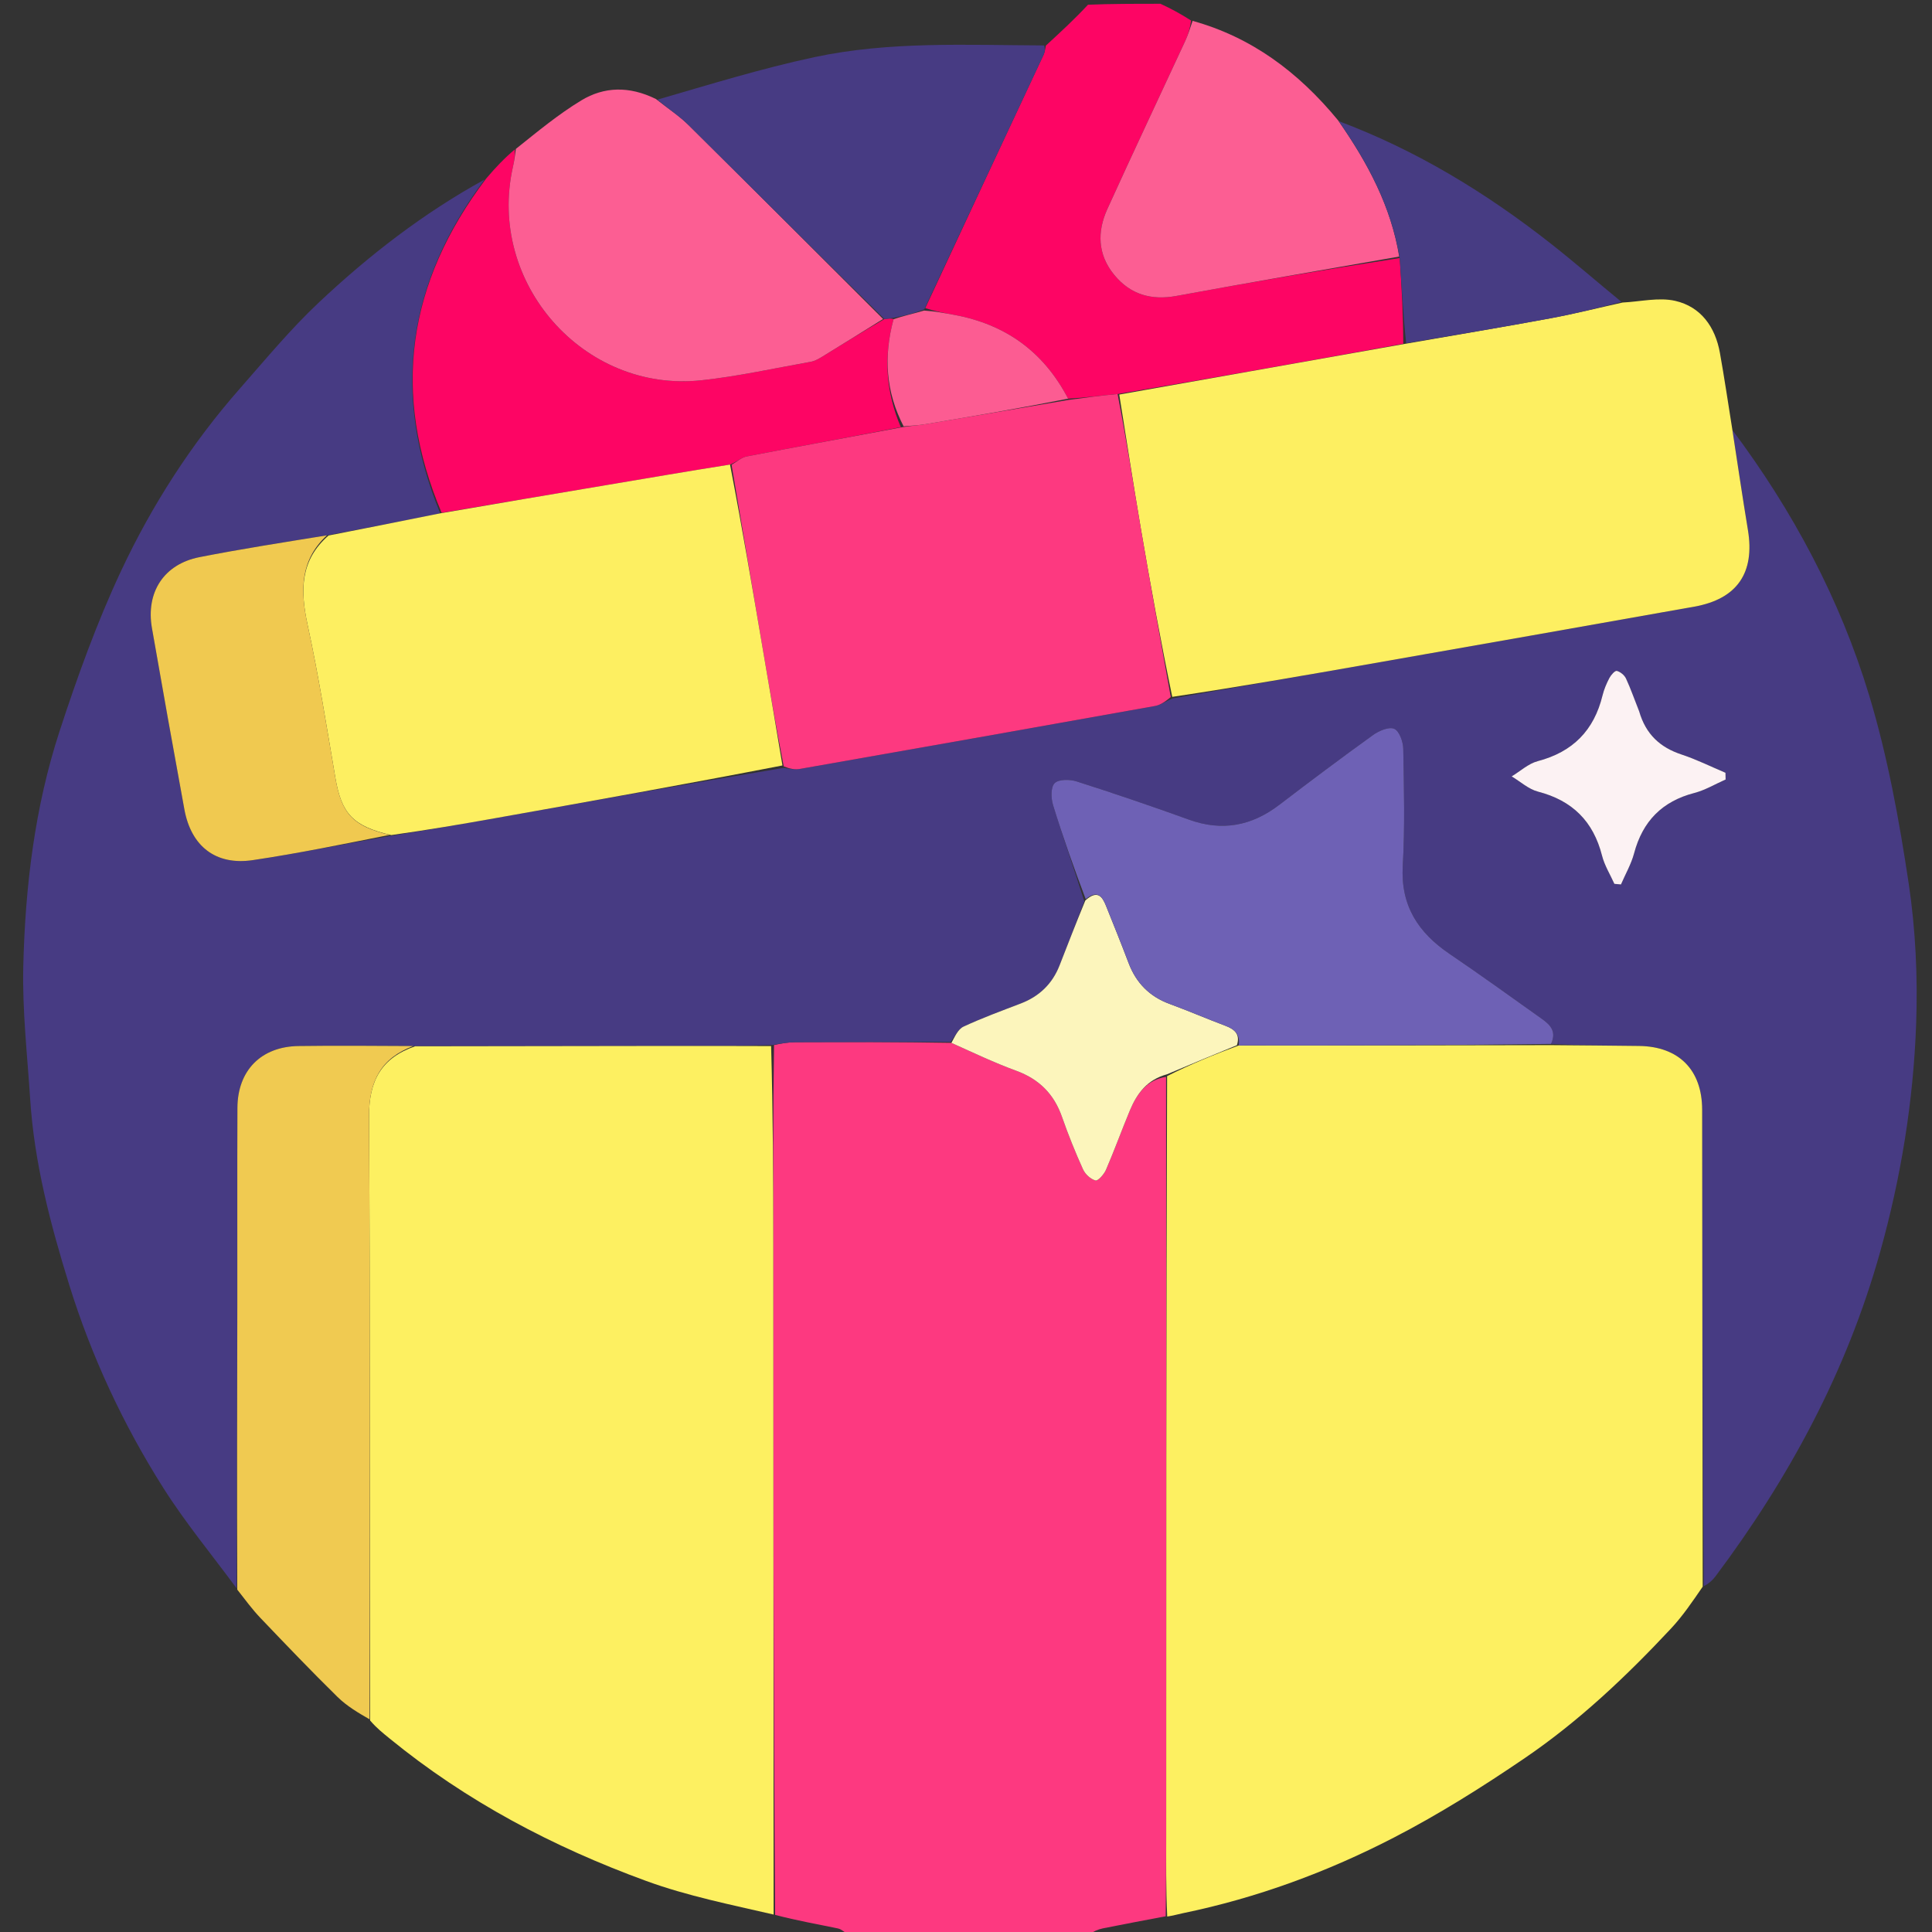 <svg width="512" height="512" xmlns="http://www.w3.org/2000/svg" xml:space="preserve" enable-background="new 0 0 512 512" version="1.1">

 <rect width="100%" height="100%" fill="#333333" stroke="none"/>

 <g>
  <title>Layer 1</title>
  <path id="svg_3" d="m308.919,507.835c-5.534,1.055 -11.075,2.075 -16.597,3.19c-1.362,0.275 -2.662,0.859 -3.656,1.638c-20.686,0.337 -41.707,0.337 -63.197,0.337c-1.436,-0.666 -2.323,-1.711 -3.383,-1.935c-5.391,-1.136 -10.826,-2.06 -16.673,-3.602c-0.445,-59.629 -0.453,-118.715 -0.484,-177.8c-0.009,-17.475 -0.081,-34.95 0.2,-52.715c2.114,-0.453 3.904,-0.748 5.696,-0.755c13.691,-0.056 27.382,-0.055 41.312,0.177c5.879,2.651 11.432,5.289 17.181,7.391c6.083,2.224 10.019,6.176 12.139,12.259c1.638,4.701 3.51,9.335 5.559,13.871c0.578,1.279 2.015,2.61 3.31,2.944c0.663,0.171 2.264,-1.642 2.781,-2.842c2.234,-5.185 4.155,-10.503 6.325,-15.717c1.846,-4.437 4.526,-8.131 9.589,-8.892c0.035,67.302 0.046,134.13 0.042,200.958c-0,7.164 -0.092,14.329 -0.141,21.493z" fill="#FD3980"/>
  <path id="svg_4" d="m307.532,1c2.904,1.335 5.339,2.669 8.129,4.451c-0.299,2.148 -0.859,3.892 -1.623,5.541c-6.857,14.81 -13.843,29.562 -20.587,44.423c-2.728,6.012 -2.561,12.069 1.812,17.404c4.295,5.24 9.809,6.837 16.538,5.598c19.64,-3.615 39.328,-6.969 59.138,-10.034c0.531,7.774 0.921,15.157 0.941,22.717c-25.335,4.605 -50.3,9.033 -75.717,13.321c-4.63,0.428 -8.809,0.996 -13.1,1.229c-6.556,-12.565 -16.687,-19.721 -30.212,-22.21c-2.569,-0.473 -5.135,-0.963 -7.644,-1.788c10.503,-22.618 20.953,-44.891 31.374,-67.178c0.343,-0.734 0.406,-1.599 0.599,-2.402c3.828,-3.524 7.655,-7.048 11.151,-10.822c6.023,-0.25 12.377,-0.25 19.2,-0.25z" fill="#FD0564"/>
  <path id="svg_5" d="m251.896,276.12c-13.691,0.017 -27.382,0.016 -41.072,0.072c-1.792,0.007 -3.582,0.303 -6.149,0.736c-9.269,0.265 -17.763,0.245 -26.256,0.255c-22.809,0.025 -45.619,0.062 -68.892,0.033c-10.452,-0.052 -20.442,-0.14 -30.428,-0.003c-9.895,0.136 -16.138,6.471 -16.179,16.382c-0.072,17.313 -0.002,34.626 -0.029,51.939c-0.04,25.135 -0.113,50.269 -0.173,75.404c-6.533,-8.873 -13.604,-17.405 -19.481,-26.693c-10.622,-16.79 -19.006,-34.772 -24.901,-53.767c-4.981,-16.053 -9.252,-32.329 -10.342,-49.22c-0.757,-11.726 -2.104,-23.481 -1.823,-35.191c0.508,-21.146 3.037,-42.181 9.638,-62.368c4.699,-14.37 9.856,-28.704 16.264,-42.372c8.197,-17.482 18.666,-33.761 31.488,-48.346c6.778,-7.711 13.359,-15.676 20.808,-22.699c13.347,-12.583 27.838,-23.8 44.065,-32.714c-20.515,27.38 -24.801,56.689 -11.773,88.476c-10.117,2.05 -19.852,3.961 -30.02,5.828c-11.554,1.877 -22.715,3.603 -33.788,5.78c-9.411,1.85 -14.248,9.301 -12.584,18.814c2.803,16.026 5.657,32.044 8.596,48.045c1.794,9.77 8.302,14.884 18.111,13.433c12.295,-1.818 24.485,-4.354 37.121,-6.525c9.211,-1.473 18.026,-2.971 26.83,-4.537c25.48,-4.533 50.955,-9.093 76.773,-13.393c1.65,0.273 2.998,0.51 4.264,0.287c31.391,-5.516 62.777,-11.064 94.149,-16.688c1.495,-0.268 2.855,-1.284 4.668,-2.002c17.725,-3.087 35.063,-6.114 52.396,-9.165c28.617,-5.037 57.238,-10.05 85.842,-15.158c11.366,-2.03 16.072,-8.975 14.199,-20.305c-1.459,-8.826 -2.76,-17.677 -4.131,-26.518c16.043,21.422 28.548,44.84 36.268,70.373c4.877,16.131 7.925,32.923 10.44,49.623c1.863,12.373 2.459,25.108 1.997,37.622c-0.754,20.416 -4.018,40.534 -9.566,60.328c-8.854,31.59 -24.084,59.796 -43.621,85.882c-0.792,1.058 -1.817,1.94 -3.078,2.579c-0.371,-42.304 -0.379,-84.282 -0.438,-126.261c-0.015,-10.571 -6.188,-16.759 -16.702,-16.899c-7.824,-0.104 -15.649,-0.149 -23.341,-0.537c1.649,-3.595 -0.531,-5.292 -2.76,-6.875c-8.011,-5.691 -15.974,-11.454 -24.108,-16.965c-8.329,-5.642 -13.036,-12.783 -12.428,-23.37c0.591,-10.298 0.316,-20.655 0.13,-30.981c-0.034,-1.874 -1.022,-4.694 -2.376,-5.312c-1.367,-0.624 -4.053,0.507 -5.613,1.629c-8.38,6.029 -16.639,12.23 -24.843,18.498c-7.325,5.597 -15.146,7.12 -23.949,3.942c-9.869,-3.562 -19.807,-6.945 -29.801,-10.138c-1.797,-0.574 -4.767,-0.592 -5.816,0.481c-1.058,1.084 -0.962,4.017 -0.398,5.84c2.607,8.431 5.553,16.756 8.268,25.463c-2.257,5.887 -4.388,11.437 -6.555,16.972c-1.916,4.896 -5.369,8.22 -10.286,10.103c-5.089,1.95 -10.222,3.825 -15.155,6.12c-1.466,0.682 -2.324,2.671 -3.46,4.061m182.324,-87.971c-1.083,-2.788 -2.053,-5.628 -3.312,-8.334c-0.417,-0.897 -1.493,-1.777 -2.434,-2.019c-0.48,-0.123 -1.543,1.071 -1.962,1.869c-0.767,1.462 -1.435,3.028 -1.824,4.629c-2.253,9.259 -7.879,14.981 -17.17,17.42c-2.485,0.652 -4.615,2.655 -6.908,4.038c2.317,1.383 4.473,3.389 6.98,4.038c9.105,2.359 14.656,7.866 16.967,16.966c0.66,2.6 2.156,4.988 3.269,7.473c0.582,0.053 1.164,0.106 1.747,0.159c1.181,-2.742 2.717,-5.39 3.477,-8.245c2.261,-8.5 7.419,-13.784 15.982,-16.004c2.873,-0.745 5.523,-2.351 8.275,-3.564c-0.013,-0.594 -0.027,-1.188 -0.04,-1.782c-3.869,-1.633 -7.653,-3.525 -11.629,-4.837c-5.67,-1.872 -9.474,-5.333 -11.418,-11.808z" fill="#473B83"/>
  <path id="svg_6" d="m109.99,277.278c22.809,-0.032 45.619,-0.07 68.428,-0.095c8.493,-0.009 16.986,0.01 25.933,0.036c0.496,17.495 0.568,34.97 0.577,52.444c0.031,59.086 0.039,118.171 0.087,177.714c-11.255,-2.611 -22.822,-4.909 -33.768,-8.906c-24.624,-8.99 -47.666,-21.106 -68.077,-37.816c-1.629,-1.334 -3.296,-2.622 -5.089,-4.712c-0.138,-53.861 0.039,-106.942 -0.283,-160.019c-0.058,-9.562 3.312,-15.574 12.193,-18.646z" fill="#FDF061"/>
  <path id="svg_7" d="m109.526,277.215c-8.417,3.135 -11.787,9.147 -11.729,18.709c0.322,53.077 0.145,106.158 0.14,159.713c-2.845,-1.638 -5.977,-3.46 -8.482,-5.92c-6.968,-6.84 -13.72,-13.903 -20.463,-20.968c-2.137,-2.24 -3.977,-4.763 -6.114,-7.484c-0.101,-25.462 -0.028,-50.597 0.012,-75.731c0.027,-17.313 -0.043,-34.626 0.029,-51.939c0.041,-9.911 6.284,-16.246 16.179,-16.382c9.986,-0.137 19.976,-0.049 30.428,0.003z" fill="#F0CA51"/>
  <path id="svg_8" d="m117.042,135.904c-13.409,-31.648 -9.123,-60.957 11.776,-88.553c2.523,-2.977 4.912,-5.487 7.618,-7.752c0.045,1.713 -0.179,3.191 -0.506,4.646c-6.897,30.688 18.712,59.888 49.91,56.54c9.74,-1.045 19.364,-3.188 29.027,-4.909c1.093,-0.195 2.154,-0.813 3.125,-1.407c5.364,-3.281 10.695,-6.615 16.397,-9.918c1.066,-0.104 1.773,-0.221 2.414,0.037c-2.7,9.991 -2.026,19.336 1.92,28.603c-13.83,2.713 -27.352,5.166 -40.845,7.772c-1.424,0.275 -2.674,1.448 -4.409,2.153c-11.029,1.753 -21.654,3.566 -32.282,5.36c-14.713,2.484 -29.429,4.954 -44.144,7.429z" fill="#FD0564"/>
  <path id="svg_9" d="m234.028,84.538c-5.342,3.316 -10.673,6.65 -16.037,9.93c-0.971,0.594 -2.032,1.212 -3.125,1.407c-9.663,1.721 -19.287,3.864 -29.027,4.909c-31.197,3.349 -56.806,-25.852 -49.91,-56.54c0.327,-1.455 0.551,-2.933 0.789,-4.788c5.735,-4.581 11.262,-9.173 17.341,-12.853c6.009,-3.637 12.663,-3.865 19.768,-0.363c3.283,2.588 6.231,4.516 8.683,6.944c17.23,17.06 34.357,34.223 51.518,51.354z" fill="#FC5E93"/>
  <path id="svg_10" d="m234.388,84.551c-17.52,-17.143 -34.648,-34.306 -51.877,-51.367c-2.452,-2.428 -5.4,-4.356 -8.323,-6.771c13.739,-3.974 27.56,-8.266 41.655,-11.272c19.886,-4.24 40.189,-3.19 60.858,-3.099c0.287,0.832 0.225,1.697 -0.118,2.431c-10.422,22.286 -20.871,44.559 -31.627,67.483c-2.903,1.184 -5.495,1.72 -8.087,2.255c-0.707,0.117 -1.413,0.234 -2.48,0.338z" fill="#473B83"/>
  <path id="svg_11" d="m410.914,276.97c7.824,0.071 15.649,0.115 23.473,0.22c10.514,0.14 16.687,6.328 16.702,16.899c0.059,41.978 0.067,83.957 0.144,126.395c-2.759,4.025 -5.33,7.812 -8.42,11.116c-11.806,12.623 -24.362,24.518 -38.652,34.258c-11.145,7.597 -22.642,14.838 -34.606,21.032c-17.73,9.178 -36.44,16.081 -56.094,20.132c-1.252,0.258 -2.481,0.63 -4.132,0.882c-0.362,-7.232 -0.271,-14.396 -0.271,-21.561c0.004,-66.828 -0.007,-133.656 0.236,-201.168c6.331,-3.183 12.412,-5.681 18.973,-8.111c27.868,0.014 55.257,-0.039 82.645,-0.093z" fill="#FDF061"/>
  <path id="svg_12" d="m459.036,113.524c1.422,9.258 2.723,18.11 4.182,26.936c1.873,11.331 -2.833,18.276 -14.199,20.305c-28.604,5.108 -57.226,10.12 -85.842,15.158c-17.333,3.051 -34.67,6.077 -52.52,8.752c-3.113,-15.04 -5.787,-29.703 -8.29,-44.396c-2.025,-11.888 -3.844,-23.81 -5.754,-35.717c24.965,-4.428 49.93,-8.855 75.664,-13.427c13.361,-2.339 25.971,-4.442 38.539,-6.769c6.431,-1.19 12.789,-2.781 19.179,-4.191c4.677,-0.223 9.586,-1.449 13.979,-0.438c6.772,1.559 10.586,6.899 11.816,13.767c1.167,6.516 2.136,13.067 3.244,20.021z" fill="#FDEF61"/>
  <path id="svg_13" d="m370.798,67.992c-19.669,3.456 -39.357,6.81 -58.997,10.425c-6.729,1.239 -12.242,-0.359 -16.538,-5.598c-4.373,-5.334 -4.54,-11.392 -1.812,-17.404c6.744,-14.861 13.73,-29.613 20.587,-44.423c0.764,-1.65 1.324,-3.394 2.009,-5.46c15.532,4.302 27.959,13.48 38.542,26.345c7.943,11.384 14.055,22.86 16.209,36.115z" fill="#FC5E93"/>
  <path id="svg_14" d="m370.939,68.383c-2.294,-13.646 -8.406,-25.122 -16.147,-36.269c20.486,7.661 39.108,18.993 56.379,32.595c6.201,4.884 12.161,10.072 18.529,15.293c-6.093,1.581 -12.45,3.172 -18.882,4.362c-12.568,2.326 -25.178,4.429 -38.17,6.592c-0.789,-7.416 -1.179,-14.799 -1.71,-22.573z" fill="#473C83"/>
  <path id="svg_15" d="m327.79,276.995c-6.081,2.498 -12.162,4.996 -18.521,7.705c-5.312,1.445 -7.993,5.139 -9.839,9.576c-2.169,5.214 -4.091,10.532 -6.325,15.717c-0.517,1.2 -2.118,3.013 -2.781,2.842c-1.294,-0.334 -2.732,-1.665 -3.31,-2.944c-2.049,-4.537 -3.92,-9.17 -5.559,-13.871c-2.12,-6.083 -6.056,-10.035 -12.139,-12.259c-5.749,-2.102 -11.302,-4.739 -17.181,-7.391c0.897,-1.639 1.755,-3.628 3.221,-4.31c4.933,-2.295 10.066,-4.17 15.155,-6.12c4.917,-1.884 8.37,-5.207 10.286,-10.103c2.166,-5.536 4.298,-11.085 6.824,-17.2c3.216,-2.907 4.494,-1.043 5.469,1.375c2.038,5.056 4.072,10.115 6.006,15.212c1.998,5.267 5.53,8.863 10.852,10.821c4.959,1.825 9.816,3.925 14.763,5.782c2.509,0.941 4.015,2.275 3.078,5.169z" fill="#FCF5BC"/>
  <path id="svg_16" d="m296.163,104.421c2.362,12.047 4.18,23.969 6.205,35.857c2.502,14.693 5.176,29.357 7.899,44.446c-1.299,1.081 -2.66,2.097 -4.154,2.365c-31.372,5.624 -62.758,11.172 -94.149,16.688c-1.267,0.223 -2.614,-0.015 -4.266,-0.674c-1.963,-10.1 -3.593,-19.563 -5.201,-29.03c-2.882,-16.968 -5.751,-33.938 -8.625,-50.908c1.331,-0.756 2.581,-1.929 4.005,-2.204c13.493,-2.605 27.015,-5.058 41.275,-7.763c2.559,-0.4 4.388,-0.498 6.183,-0.799c12.618,-2.115 25.228,-4.272 37.841,-6.416c4.179,-0.568 8.358,-1.135 12.988,-1.563z" fill="#FD3980"/>
  <path id="svg_17" d="m283.063,105.649c-12.501,2.478 -25.112,4.635 -37.729,6.751c-1.795,0.301 -3.624,0.399 -5.866,0.582c-4.692,-9.058 -5.366,-18.403 -2.666,-28.394c2.658,-0.91 5.25,-1.446 8.095,-2.287c2.82,0.176 5.386,0.666 7.955,1.139c13.525,2.489 23.656,9.645 30.212,22.21z" fill="#FC5C92"/>
  <path id="svg_18" d="m193.468,123.115c3.278,17.021 6.147,33.991 9.029,50.959c1.608,9.467 3.239,18.929 4.861,28.78c-25.475,4.936 -50.95,9.496 -76.43,14.029c-8.803,1.566 -17.619,3.064 -27.255,4.426c-10.2,-2.369 -13.173,-5.705 -14.795,-15.175c-2.322,-13.56 -4.454,-27.17 -7.372,-40.605c-1.963,-9.035 -1.986,-17.076 5.569,-23.614c9.736,-1.911 19.471,-3.822 29.588,-5.872c15.096,-2.615 29.812,-5.085 44.525,-7.569c10.628,-1.794 21.252,-3.607 32.282,-5.36z" fill="#FDEF61"/>
  <path id="svg_19" d="m328.269,277.063c0.457,-2.963 -1.049,-4.296 -3.558,-5.238c-4.948,-1.857 -9.804,-3.957 -14.763,-5.782c-5.322,-1.958 -8.854,-5.554 -10.852,-10.821c-1.933,-5.097 -3.968,-10.155 -6.006,-15.212c-0.975,-2.418 -2.253,-4.283 -5.359,-1.719c-3.094,-8.135 -6.04,-16.461 -8.647,-24.891c-0.564,-1.822 -0.66,-4.756 0.398,-5.84c1.048,-1.073 4.019,-1.055 5.816,-0.481c9.994,3.193 19.932,6.576 29.801,10.138c8.803,3.177 16.624,1.655 23.949,-3.942c8.204,-6.268 16.463,-12.469 24.843,-18.498c1.561,-1.123 4.246,-2.253 5.613,-1.629c1.354,0.618 2.342,3.438 2.376,5.312c0.185,10.326 0.461,20.683 -0.13,30.981c-0.608,10.587 4.1,17.727 12.428,23.37c8.134,5.511 16.097,11.274 24.108,16.965c2.228,1.583 4.408,3.28 2.76,6.875c-27.52,0.372 -54.909,0.425 -82.777,0.411z" fill="#6E61B5"/>
  <path id="svg_20" d="m86.641,141.872c-7.123,6.581 -7.1,14.623 -5.137,23.658c2.918,13.435 5.05,27.045 7.372,40.605c1.622,9.47 4.595,12.805 14.394,15.118c-11.809,2.337 -23.999,4.874 -36.294,6.692c-9.81,1.45 -16.317,-3.663 -18.111,-13.433c-2.939,-16.002 -5.793,-32.019 -8.596,-48.045c-1.664,-9.513 3.172,-16.964 12.584,-18.814c11.072,-2.177 22.234,-3.902 33.788,-5.78z" fill="#F0C950"/>
  <path id="svg_21" d="m434.387,188.493c1.777,6.13 5.581,9.592 11.251,11.464c3.975,1.312 7.759,3.204 11.629,4.837c0.013,0.594 0.027,1.188 0.04,1.782c-2.752,1.213 -5.402,2.819 -8.275,3.564c-8.563,2.22 -13.721,7.503 -15.982,16.004c-0.759,2.854 -2.295,5.502 -3.477,8.245c-0.582,-0.053 -1.164,-0.106 -1.747,-0.159c-1.113,-2.485 -2.609,-4.873 -3.269,-7.473c-2.311,-9.1 -7.862,-14.607 -16.967,-16.966c-2.507,-0.65 -4.663,-2.655 -6.98,-4.038c2.293,-1.383 4.424,-3.386 6.908,-4.038c9.292,-2.439 14.917,-8.161 17.17,-17.42c0.389,-1.6 1.057,-3.166 1.824,-4.629c0.419,-0.798 1.482,-1.992 1.962,-1.869c0.941,0.242 2.016,1.122 2.434,2.019c1.259,2.706 2.229,5.546 3.479,8.678z" fill="#FCF2F3"/>
 </g>
</svg>